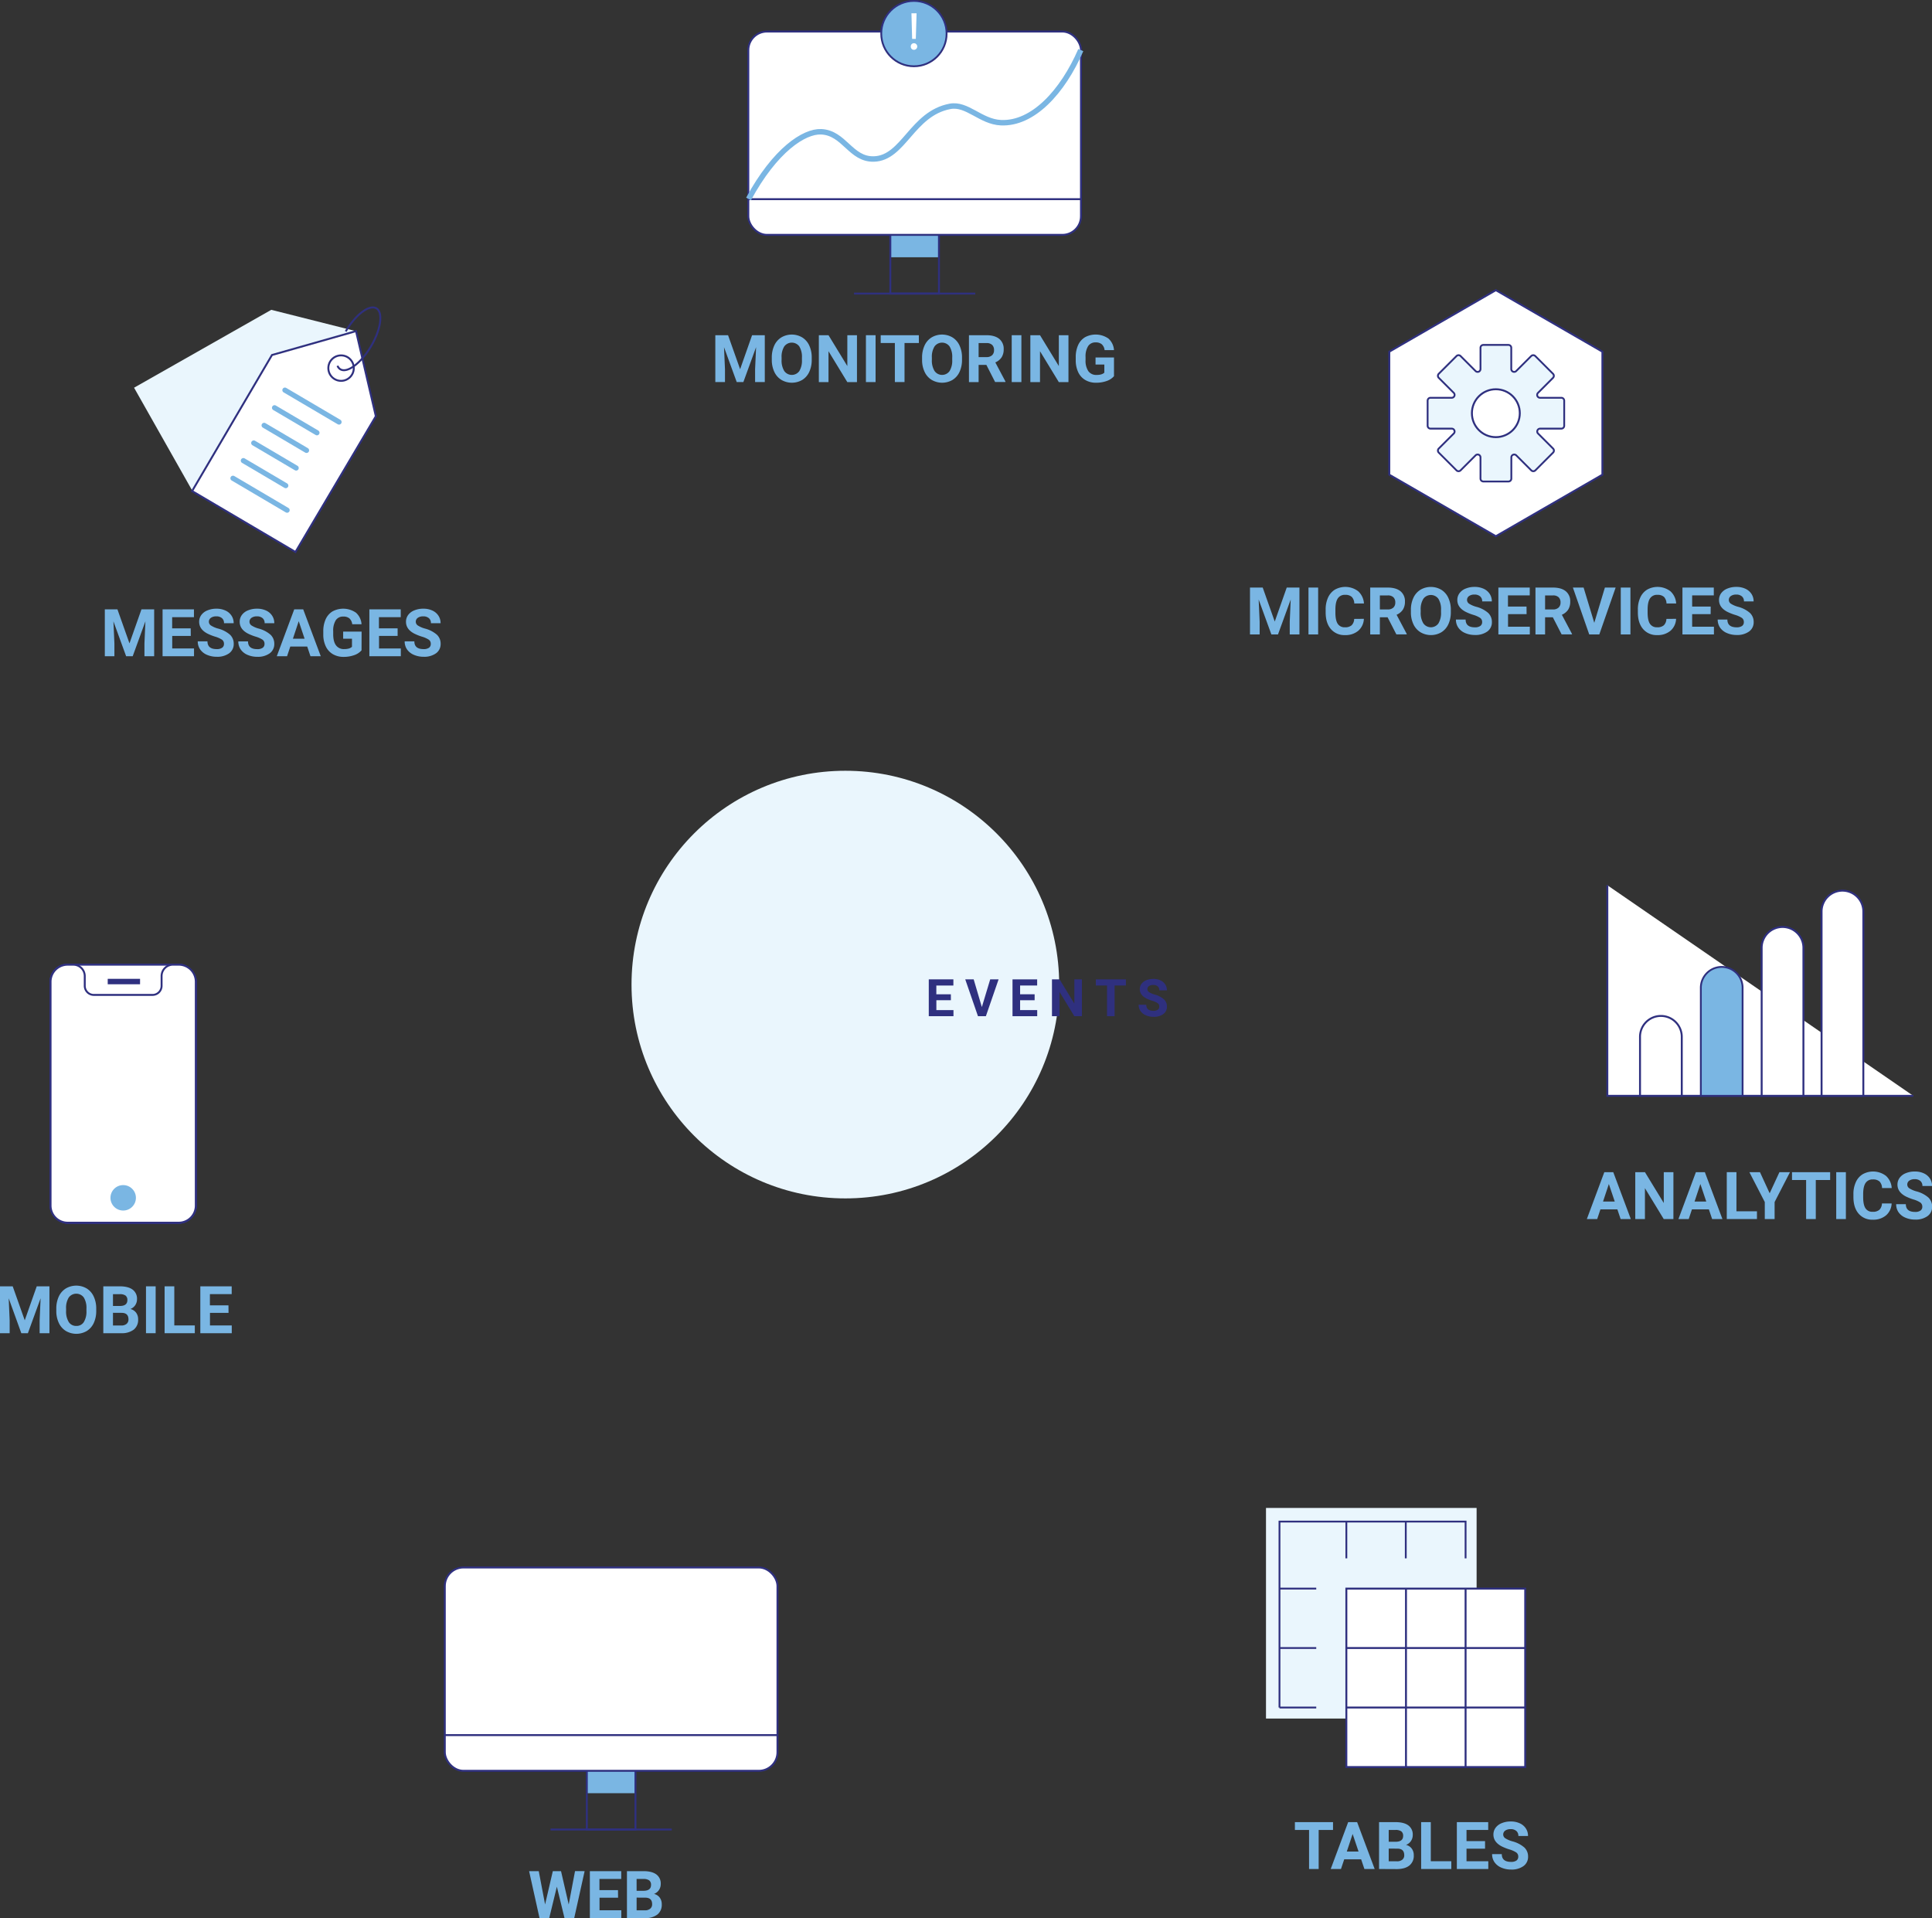 <svg xmlns="http://www.w3.org/2000/svg" viewBox="0 0 1064.1 1056.45"><rect x="0" y="0" width="1064.1" height="1056.45" fill="#333333" stroke="none"/><defs><style>.cls-1,.cls-7{fill:#7ab6e3;}.cls-12,.cls-13,.cls-2,.cls-5,.cls-6{fill:none;}.cls-10,.cls-13,.cls-2,.cls-3,.cls-4,.cls-5,.cls-7{stroke:#2f307f;}.cls-10,.cls-13,.cls-2,.cls-3,.cls-4,.cls-5,.cls-6,.cls-7{stroke-miterlimit:10;}.cls-2,.cls-3,.cls-4{stroke-width:1.06px;}.cls-3,.cls-8{fill:#fff;}.cls-4{fill:#4284c5;}.cls-5,.cls-6{stroke-width:3px;}.cls-12,.cls-6{stroke:#7ab6e3;}.cls-10,.cls-9{fill:#eaf6fd;}.cls-11{fill:#2f307f;}.cls-12{stroke-linecap:round;stroke-linejoin:round;stroke-width:2.85px;}</style></defs><title>img-events-2</title><g id="Layer_2" data-name="Layer 2"><g id="Layer_1-2" data-name="Layer 1"><path class="cls-1" d="M313.23,1049l3.48-18.37H322l-5.73,25.82h-5.36l-4.2-17.27-4.2,17.27h-5.36l-5.73-25.82h5.31l3.49,18.34,4.26-18.34H309Z"/><path class="cls-1" d="M340.42,1045.26H330.2v6.92h12v4.27H324.88v-25.82h17.28v4.31h-12v6.15h10.22Z"/><path class="cls-1" d="M345.31,1056.45v-25.82h9.05q4.69,0,7.13,1.8a6.16,6.16,0,0,1,2.43,5.28,5.83,5.83,0,0,1-1,3.34,5.64,5.64,0,0,1-2.71,2.12,5.47,5.47,0,0,1,3.13,2,6,6,0,0,1,1.14,3.69,6.81,6.81,0,0,1-2.37,5.64,10.69,10.69,0,0,1-6.78,2Zm5.32-15h3.94q4-.08,4-3.21a3,3,0,0,0-1-2.53,5.39,5.39,0,0,0-3.22-.77h-3.73Zm0,3.76v7h4.56a4.4,4.4,0,0,0,2.94-.9,3.06,3.06,0,0,0,1.05-2.47q0-3.55-3.67-3.6Z"/><rect class="cls-1" x="323.21" y="955.7" width="26.78" height="32"/><rect class="cls-2" x="323.21" y="955.7" width="26.78" height="52"/><line class="cls-3" x1="370" y1="1007.7" x2="303.21" y2="1007.7"/><rect class="cls-3" x="244.99" y="863.37" width="183.23" height="112" rx="10.26"/><line class="cls-3" x1="244.99" y1="955.7" x2="428.22" y2="955.7"/><path class="cls-1" d="M7,708.51l6.63,18.72,6.6-18.72h7v25.82H21.83v-7.06l.53-12.18-7,19.24H11.74L4.79,715.1l.53,12.17v7.06H0V708.51Z"/><path class="cls-1" d="M53,722a15.61,15.61,0,0,1-1.35,6.69,10.14,10.14,0,0,1-3.86,4.43,11.4,11.4,0,0,1-11.48,0,10.24,10.24,0,0,1-3.9-4.41,15.13,15.13,0,0,1-1.4-6.59v-1.27a15.66,15.66,0,0,1,1.37-6.72,10.27,10.27,0,0,1,3.89-4.45,11.38,11.38,0,0,1,11.47,0,10.25,10.25,0,0,1,3.88,4.45,15.45,15.45,0,0,1,1.38,6.7Zm-5.39-1.17a10.85,10.85,0,0,0-1.46-6.17,5.14,5.14,0,0,0-8.28,0,10.74,10.74,0,0,0-1.47,6.11V722a11,11,0,0,0,1.45,6.14,4.74,4.74,0,0,0,4.19,2.18,4.67,4.67,0,0,0,4.11-2.1,10.92,10.92,0,0,0,1.46-6.13Z"/><path class="cls-1" d="M56.9,734.33V708.51h9q4.69,0,7.13,1.8a6.15,6.15,0,0,1,2.43,5.27,5.87,5.87,0,0,1-1,3.35A5.57,5.57,0,0,1,71.81,721a5.48,5.48,0,0,1,3.13,2,5.92,5.92,0,0,1,1.14,3.69,6.83,6.83,0,0,1-2.37,5.64,10.73,10.73,0,0,1-6.78,2Zm5.32-15h3.93q4-.06,4-3.21a3,3,0,0,0-1-2.52,5.32,5.32,0,0,0-3.22-.77H62.22Zm0,3.76v7h4.55a4.4,4.4,0,0,0,2.94-.89,3.08,3.08,0,0,0,1.05-2.47q0-3.56-3.67-3.61Z"/><path class="cls-1" d="M85.73,734.33H80.41V708.51h5.32Z"/><path class="cls-1" d="M96,730.05h11.3v4.28H90.66V708.51H96Z"/><path class="cls-1" d="M125.87,723.14H115.65v6.91h12v4.28H110.33V708.51h17.28v4.31h-12V719h10.22Z"/><rect class="cls-2" x="27.85" y="531.35" width="79.99" height="142.11" rx="9.4"/><rect class="cls-4" x="27.85" y="531.35" width="79.99" height="142.11" rx="9.4"/><rect class="cls-3" x="27.85" y="531.35" width="79.99" height="142.11" rx="9.4"/><path class="cls-3" d="M98.44,531.35H95.27A6.28,6.28,0,0,0,89,537.63V543a5,5,0,0,1-5,5H51.68a5,5,0,0,1-5-5v-5.36a6.29,6.29,0,0,0-6.29-6.28H37.26a9.4,9.4,0,0,0-9.41,9.4v123.3a9.4,9.4,0,0,0,9.41,9.4H98.44a9.4,9.4,0,0,0,9.4-9.4V540.75A9.4,9.4,0,0,0,98.44,531.35Z"/><line class="cls-5" x1="77.14" y1="540.64" x2="59.33" y2="540.64"/><circle class="cls-1" cx="67.85" cy="659.76" r="7.01"/><path class="cls-1" d="M401,184.63l6.64,18.73,6.59-18.73h7v25.82h-5.34v-7.06l.54-12.18-7,19.24h-3.66l-7-19.22.53,12.16v7.06h-5.32V184.63Z"/><path class="cls-1" d="M447.08,198.13a15.53,15.53,0,0,1-1.35,6.68,10.15,10.15,0,0,1-3.85,4.44,11.39,11.39,0,0,1-11.49,0,10.15,10.15,0,0,1-3.9-4.4,15.17,15.17,0,0,1-1.4-6.59V197a15.58,15.58,0,0,1,1.37-6.71,10.21,10.21,0,0,1,3.89-4.45,11.32,11.32,0,0,1,11.47,0,10.21,10.21,0,0,1,3.89,4.45,15.52,15.52,0,0,1,1.37,6.69ZM441.69,197a11,11,0,0,0-1.45-6.18,5.14,5.14,0,0,0-8.29,0,10.71,10.71,0,0,0-1.47,6.11v1.26a11,11,0,0,0,1.45,6.13,5.1,5.1,0,0,0,8.31.08,11,11,0,0,0,1.45-6.12Z"/><path class="cls-1" d="M472,210.45h-5.33l-10.35-17v17H451V184.63h5.32l10.37,17v-17H472Z"/><path class="cls-1" d="M482.25,210.45h-5.32V184.63h5.32Z"/><path class="cls-1" d="M506.1,188.94h-7.91v21.51h-5.32V188.94h-7.8v-4.31h21Z"/><path class="cls-1" d="M529.85,198.13a15.53,15.53,0,0,1-1.35,6.68,10.15,10.15,0,0,1-3.85,4.44,11.39,11.39,0,0,1-11.49,0,10.15,10.15,0,0,1-3.9-4.4,15.17,15.17,0,0,1-1.4-6.59V197a15.58,15.58,0,0,1,1.37-6.71,10.21,10.21,0,0,1,3.89-4.45,11.32,11.32,0,0,1,11.47,0,10.21,10.21,0,0,1,3.89,4.45,15.52,15.52,0,0,1,1.37,6.69ZM524.46,197a10.89,10.89,0,0,0-1.46-6.18,5.13,5.13,0,0,0-8.28,0,10.71,10.71,0,0,0-1.47,6.11v1.26a11,11,0,0,0,1.46,6.13,5.08,5.08,0,0,0,8.29.08,10.88,10.88,0,0,0,1.46-6.12Z"/><path class="cls-1" d="M543.28,201H539v9.45h-5.32V184.63h9.59c3.05,0,5.41.68,7.06,2a7,7,0,0,1,2.48,5.76,8,8,0,0,1-1.14,4.41,7.78,7.78,0,0,1-3.47,2.81l5.59,10.55v.25h-5.71ZM539,196.69h4.29a4.37,4.37,0,0,0,3.1-1,3.62,3.62,0,0,0,1.1-2.81,3.88,3.88,0,0,0-1-2.87,4.33,4.33,0,0,0-3.19-1.05H539Z"/><path class="cls-1" d="M562.56,210.45h-5.33V184.63h5.33Z"/><path class="cls-1" d="M588.48,210.45h-5.32l-10.35-17v17h-5.32V184.63h5.32l10.37,17v-17h5.3Z"/><path class="cls-1" d="M613.56,207.19a9.2,9.2,0,0,1-4.06,2.67,17.08,17.08,0,0,1-5.82.95,11.51,11.51,0,0,1-5.88-1.47,9.79,9.79,0,0,1-3.9-4.24,15.16,15.16,0,0,1-1.41-6.55V196.8a15.89,15.89,0,0,1,1.31-6.7,9.68,9.68,0,0,1,3.76-4.33,12.34,12.34,0,0,1,12.93.7,9.34,9.34,0,0,1,3.07,6.37h-5.18a5.08,5.08,0,0,0-1.57-3.24,5,5,0,0,0-3.34-1,4.71,4.71,0,0,0-4.13,2,10.66,10.66,0,0,0-1.44,6.06v1.65a10.29,10.29,0,0,0,1.54,6.14,5.3,5.3,0,0,0,4.53,2.07c2,0,3.42-.42,4.27-1.27V200.8H603.4v-3.91h10.16Z"/><rect class="cls-1" x="490.37" y="109.7" width="26.78" height="32"/><rect class="cls-2" x="490.37" y="109.7" width="26.78" height="52"/><line class="cls-3" x1="537.15" y1="161.7" x2="470.37" y2="161.7"/><rect class="cls-3" x="412.15" y="17.37" width="183.23" height="112" rx="10.26"/><line class="cls-3" x1="412.15" y1="109.7" x2="595.38" y2="109.7"/><path class="cls-6" d="M412.28,109.58c14.65-27,30.64-37.41,40-37,12.74.55,16.21,15.33,29,15,16.43-.42,21-25.06,42-29,9.39-1.76,16.84,8.49,28,9,17.66.81,34-17,44-40"/><circle class="cls-7" cx="503.37" cy="18.5" r="18"/><path class="cls-8" d="M501.64,25.62a1.72,1.72,0,0,1,1.74-1.82,1.82,1.82,0,0,1,0,3.64A1.72,1.72,0,0,1,501.64,25.62Zm.74-4.2L502,7.32h2.83l-.42,14.1Z"/><path class="cls-1" d="M890.81,666.13h-9.33l-1.78,5.32H874l9.62-25.82h4.93l9.66,25.82H892.6Zm-7.9-4.31h6.46l-3.25-9.66Z"/><path class="cls-1" d="M921.67,671.45h-5.33l-10.35-17v17h-5.32V645.63H906l10.37,17v-17h5.31Z"/><path class="cls-1" d="M941.21,666.13h-9.33l-1.77,5.32h-5.66l9.61-25.82H939l9.67,25.82H943Zm-7.89-4.31h6.45l-3.24-9.66Z"/><path class="cls-1" d="M956.39,667.18h11.3v4.27H951.07V645.63h5.32Z"/><path class="cls-1" d="M974.69,657.26l5.38-11.63h5.81l-8.47,16.46v9.36H972v-9.36l-8.48-16.46h5.83Z"/><path class="cls-1" d="M1008,649.94h-7.91v21.51h-5.32V649.94H987v-4.31h21Z"/><path class="cls-1" d="M1016.67,671.45h-5.32V645.63h5.32Z"/><path class="cls-1" d="M1041.87,662.85a9.11,9.11,0,0,1-3.07,6.56,10.8,10.8,0,0,1-7.32,2.4,9.72,9.72,0,0,1-7.81-3.35q-2.85-3.33-2.85-9.17v-1.58a15.4,15.4,0,0,1,1.32-6.56,9.74,9.74,0,0,1,3.75-4.36,11.69,11.69,0,0,1,12.86.88,9.82,9.82,0,0,1,3.16,6.72h-5.32a5.4,5.4,0,0,0-1.39-3.63,5.18,5.18,0,0,0-3.65-1.12,4.52,4.52,0,0,0-4,1.9q-1.32,1.92-1.36,5.92v1.95c0,2.79.43,4.83,1.27,6.12a4.44,4.44,0,0,0,4,1.93,5.26,5.26,0,0,0,3.68-1.12,5.06,5.06,0,0,0,1.39-3.49Z"/><path class="cls-1" d="M1058.76,664.68a2.74,2.74,0,0,0-1.07-2.32,14.08,14.08,0,0,0-3.83-1.7,27.74,27.74,0,0,1-4.38-1.76c-2.93-1.59-4.4-3.72-4.4-6.41a6.27,6.27,0,0,1,1.18-3.73,7.72,7.72,0,0,1,3.39-2.56,12.67,12.67,0,0,1,5-.93,11.58,11.58,0,0,1,4.93,1,7.88,7.88,0,0,1,3.36,2.83,7.37,7.37,0,0,1,1.2,4.15h-5.32a3.48,3.48,0,0,0-1.12-2.76,4.58,4.58,0,0,0-3.14-1,4.9,4.9,0,0,0-3,.83,2.6,2.6,0,0,0-1.08,2.17,2.5,2.5,0,0,0,1.26,2.11,14.38,14.38,0,0,0,3.74,1.6,16.22,16.22,0,0,1,6.61,3.38,6.74,6.74,0,0,1,2.08,5,6.21,6.21,0,0,1-2.54,5.26,11.12,11.12,0,0,1-6.83,1.91,13.28,13.28,0,0,1-5.42-1.09,8.64,8.64,0,0,1-3.74-3,7.71,7.71,0,0,1-1.28-4.4h5.33c0,2.85,1.71,4.27,5.11,4.27a4.89,4.89,0,0,0,3-.77A2.5,2.5,0,0,0,1058.76,664.68Z"/><polyline class="cls-3" points="885.28 487.58 885.28 603.58 1053.78 603.58"/><path class="cls-3" d="M914.78,559.58h0a11.5,11.5,0,0,1,11.5,11.5v32.5a0,0,0,0,1,0,0h-23a0,0,0,0,1,0,0v-32.5A11.5,11.5,0,0,1,914.78,559.58Z"/><path class="cls-7" d="M948.28,532.58h0a11.5,11.5,0,0,1,11.5,11.5v59.5a0,0,0,0,1,0,0h-23a0,0,0,0,1,0,0v-59.5a11.5,11.5,0,0,1,11.5-11.5Z"/><path class="cls-3" d="M981.78,510.58h0a11.5,11.5,0,0,1,11.5,11.5v81.5a0,0,0,0,1,0,0h-23a0,0,0,0,1,0,0v-81.5A11.5,11.5,0,0,1,981.78,510.58Z"/><path class="cls-3" d="M1014.78,490.58h0a11.5,11.5,0,0,1,11.5,11.5v101.5a0,0,0,0,1,0,0h-23a0,0,0,0,1,0,0V502.08A11.5,11.5,0,0,1,1014.78,490.58Z"/><circle class="cls-9" cx="465.6" cy="542.31" r="117.77"/><polygon class="cls-3" points="882.56 261.47 882.56 193.71 823.88 159.83 765.19 193.71 765.19 261.47 823.88 295.35 882.56 261.47"/><path class="cls-10" d="M859.91,219.1h-11.7a1.59,1.59,0,0,1-1.12-2.71l8.27-8.27a1.58,1.58,0,0,0,0-2.24l-9.77-9.77a1.58,1.58,0,0,0-2.24,0l-8.27,8.27a1.59,1.59,0,0,1-2.71-1.12v-11.7a1.58,1.58,0,0,0-1.58-1.58H817a1.58,1.58,0,0,0-1.58,1.58v11.7a1.58,1.58,0,0,1-2.7,1.12l-8.27-8.27a1.58,1.58,0,0,0-2.24,0l-9.78,9.77a1.58,1.58,0,0,0,0,2.24l8.27,8.27a1.59,1.59,0,0,1-1.12,2.71h-11.7a1.58,1.58,0,0,0-1.58,1.58v13.83a1.58,1.58,0,0,0,1.58,1.58h11.7a1.58,1.58,0,0,1,1.12,2.7l-8.27,8.27a1.58,1.58,0,0,0,0,2.24l9.78,9.78a1.58,1.58,0,0,0,2.24,0l8.27-8.27a1.58,1.58,0,0,1,2.7,1.12v11.69a1.59,1.59,0,0,0,1.58,1.59h13.83a1.59,1.59,0,0,0,1.58-1.59V251.93a1.59,1.59,0,0,1,2.71-1.12l8.27,8.27a1.58,1.58,0,0,0,2.24,0l9.77-9.78a1.58,1.58,0,0,0,0-2.24l-8.27-8.27a1.58,1.58,0,0,1,1.12-2.7h11.7a1.58,1.58,0,0,0,1.58-1.58V220.68A1.58,1.58,0,0,0,859.91,219.1Z"/><circle class="cls-3" cx="823.88" cy="227.59" r="13.19"/><path class="cls-11" d="M523.73,550.93h-8v5.43h9.42v3.36h-13.6V539.44H525.1v3.38h-9.39v4.83h8Z"/><path class="cls-11" d="M540.78,554.69l4.6-15.25H550L543,559.72h-4.36l-7-20.28h4.64Z"/><path class="cls-11" d="M569.85,550.93h-8v5.43h9.42v3.36h-13.6V539.44h13.57v3.38h-9.39v4.83h8Z"/><path class="cls-11" d="M595.89,559.72h-4.18l-8.13-13.35v13.35H579.4V539.44h4.18l8.15,13.37V539.44h4.16Z"/><path class="cls-11" d="M620.11,542.82H613.9v16.9h-4.18v-16.9h-6.13v-3.38h16.52Z"/><path class="cls-11" d="M638.5,554.4a2.14,2.14,0,0,0-.84-1.82,11.09,11.09,0,0,0-3-1.34,21.06,21.06,0,0,1-3.44-1.39c-2.3-1.24-3.45-2.92-3.45-5a5,5,0,0,1,.92-2.94,6.06,6.06,0,0,1,2.66-2,10.11,10.11,0,0,1,3.9-.72,9.16,9.16,0,0,1,3.87.78,6.23,6.23,0,0,1,2.64,2.23,5.77,5.77,0,0,1,.94,3.26h-4.18a2.72,2.72,0,0,0-.88-2.17,3.56,3.56,0,0,0-2.46-.77,3.85,3.85,0,0,0-2.38.64,2,2,0,0,0-.85,1.71,2,2,0,0,0,1,1.66,11.49,11.49,0,0,0,2.94,1.25,12.76,12.76,0,0,1,5.19,2.66,5.29,5.29,0,0,1,1.63,4,4.88,4.88,0,0,1-2,4.13,8.72,8.72,0,0,1-5.36,1.5,10.41,10.41,0,0,1-4.27-.86,6.68,6.68,0,0,1-2.93-2.35,6,6,0,0,1-1-3.45h4.19c0,2.24,1.34,3.35,4,3.35a3.92,3.92,0,0,0,2.32-.6A2,2,0,0,0,638.5,554.4Z"/><polyline class="cls-9" points="196.07 182.41 149.41 170.65 73.84 213.55 106.37 271.09"/><polygon class="cls-3" points="196.09 182.39 149.8 195.54 105.81 270.48 162.74 304.04 207 229.26 196.09 182.39"/><line class="cls-12" x1="128.32" y1="263.43" x2="158.12" y2="281"/><line class="cls-12" x1="156.93" y1="214.89" x2="186.73" y2="232.45"/><line class="cls-12" x1="134.04" y1="253.72" x2="157.39" y2="267.48"/><line class="cls-12" x1="139.76" y1="244.01" x2="163.11" y2="257.78"/><line class="cls-12" x1="145.48" y1="234.3" x2="168.83" y2="248.07"/><line class="cls-12" x1="151.21" y1="224.6" x2="174.56" y2="238.36"/><circle class="cls-3" cx="187.85" cy="202.76" r="7.01"/><path class="cls-2" d="M185.88,201.48a4,4,0,0,0,1.61,1.94c3.84,2.26,11.39-3.42,16.86-12.69s6.78-18.64,2.94-20.9c-3.58-2.11-10.36,2.65-15.68,10.79-.41.61-.8,1.25-1.19,1.9"/><path class="cls-1" d="M64.68,335.63l6.63,18.73,6.6-18.73h7v25.82H79.56v-7.06l.53-12.18-7,19.24H69.47l-7-19.22.54,12.16v7.06H57.73V335.63Z"/><path class="cls-1" d="M105.08,350.26H94.86v6.92h12v4.27H89.54V335.63h17.28v4.31h-12v6.15h10.22Z"/><path class="cls-1" d="M123.36,354.68a2.73,2.73,0,0,0-1.06-2.32,14.38,14.38,0,0,0-3.83-1.7,27,27,0,0,1-4.38-1.76c-2.93-1.59-4.4-3.72-4.4-6.41a6.2,6.2,0,0,1,1.18-3.73,7.66,7.66,0,0,1,3.39-2.56,12.62,12.62,0,0,1,4.95-.93,11.55,11.55,0,0,1,4.93,1,7.76,7.76,0,0,1,3.36,2.83,7.37,7.37,0,0,1,1.2,4.15h-5.32a3.45,3.45,0,0,0-1.12-2.76,4.57,4.57,0,0,0-3.14-1,4.9,4.9,0,0,0-3,.83,2.6,2.6,0,0,0-1.08,2.17,2.49,2.49,0,0,0,1.27,2.11,14.29,14.29,0,0,0,3.73,1.6,16.27,16.27,0,0,1,6.62,3.38,6.76,6.76,0,0,1,2.07,5,6.21,6.21,0,0,1-2.53,5.26,11.12,11.12,0,0,1-6.83,1.91,13.3,13.3,0,0,1-5.43-1.09,8.6,8.6,0,0,1-3.73-3,7.64,7.64,0,0,1-1.29-4.4h5.34q0,4.28,5.11,4.27a4.93,4.93,0,0,0,3-.77A2.49,2.49,0,0,0,123.36,354.68Z"/><path class="cls-1" d="M145.69,354.68a2.73,2.73,0,0,0-1.06-2.32,14.38,14.38,0,0,0-3.83-1.7,27,27,0,0,1-4.38-1.76c-2.94-1.59-4.4-3.72-4.4-6.41a6.2,6.2,0,0,1,1.18-3.73,7.63,7.63,0,0,1,3.38-2.56,12.71,12.71,0,0,1,5-.93,11.55,11.55,0,0,1,4.93,1,7.76,7.76,0,0,1,3.36,2.83,7.37,7.37,0,0,1,1.2,4.15h-5.32a3.45,3.45,0,0,0-1.12-2.76,4.57,4.57,0,0,0-3.14-1,4.9,4.9,0,0,0-3,.83,2.6,2.6,0,0,0-1.08,2.17,2.49,2.49,0,0,0,1.27,2.11,14.29,14.29,0,0,0,3.73,1.6A16.27,16.27,0,0,1,149,349.6a6.76,6.76,0,0,1,2.07,5,6.23,6.23,0,0,1-2.53,5.26,11.14,11.14,0,0,1-6.83,1.91,13.3,13.3,0,0,1-5.43-1.09,8.6,8.6,0,0,1-3.73-3,7.64,7.64,0,0,1-1.29-4.4h5.34q0,4.28,5.11,4.27a4.93,4.93,0,0,0,3-.77A2.49,2.49,0,0,0,145.69,354.68Z"/><path class="cls-1" d="M169.21,356.13h-9.33l-1.77,5.32h-5.66l9.61-25.82H167l9.67,25.82H171Zm-7.89-4.31h6.45l-3.24-9.66Z"/><path class="cls-1" d="M199.13,358.19a9.2,9.2,0,0,1-4.06,2.67,17.08,17.08,0,0,1-5.82.95,11.51,11.51,0,0,1-5.88-1.47,9.79,9.79,0,0,1-3.9-4.24,14.87,14.87,0,0,1-1.41-6.55V347.8a15.89,15.89,0,0,1,1.3-6.7,9.74,9.74,0,0,1,3.76-4.33,12.35,12.35,0,0,1,12.94.7,9.34,9.34,0,0,1,3.07,6.37H194a5.13,5.13,0,0,0-1.57-3.24,5,5,0,0,0-3.34-1,4.71,4.71,0,0,0-4.13,2,10.66,10.66,0,0,0-1.44,6.06v1.65c0,2.71.51,4.75,1.54,6.14a5.29,5.29,0,0,0,4.52,2.07c2,0,3.43-.42,4.28-1.27V351.8H189v-3.91h10.16Z"/><path class="cls-1" d="M219,350.26H208.76v6.92h12v4.27H203.44V335.63h17.27v4.31h-12v6.15H219Z"/><path class="cls-1" d="M237.26,354.68a2.73,2.73,0,0,0-1.06-2.32,14.33,14.33,0,0,0-3.84-1.7A27.74,27.74,0,0,1,228,348.9c-2.93-1.59-4.39-3.72-4.39-6.41a6.26,6.26,0,0,1,1.17-3.73,7.72,7.72,0,0,1,3.39-2.56,12.67,12.67,0,0,1,5-.93,11.58,11.58,0,0,1,4.93,1,7.88,7.88,0,0,1,3.36,2.83,7.37,7.37,0,0,1,1.2,4.15h-5.32a3.45,3.45,0,0,0-1.12-2.76,4.57,4.57,0,0,0-3.14-1,4.9,4.9,0,0,0-3,.83,2.6,2.6,0,0,0-1.08,2.17,2.5,2.5,0,0,0,1.26,2.11,14.38,14.38,0,0,0,3.74,1.6,16.22,16.22,0,0,1,6.61,3.38,6.74,6.74,0,0,1,2.08,5,6.21,6.21,0,0,1-2.54,5.26,11.12,11.12,0,0,1-6.83,1.91,13.28,13.28,0,0,1-5.42-1.09,8.64,8.64,0,0,1-3.74-3,7.71,7.71,0,0,1-1.28-4.4h5.34q0,4.28,5.1,4.27a5,5,0,0,0,3-.77A2.49,2.49,0,0,0,237.26,354.68Z"/><path class="cls-1" d="M695.47,323.63l6.63,18.73,6.6-18.73h7v25.82h-5.34v-7.06l.53-12.18-7,19.24h-3.65l-7-19.22.54,12.16v7.06h-5.32V323.63Z"/><path class="cls-1" d="M726,349.45h-5.32V323.63H726Z"/><path class="cls-1" d="M751.19,340.85a9.11,9.11,0,0,1-3.07,6.56,10.81,10.81,0,0,1-7.32,2.4,9.7,9.7,0,0,1-7.81-3.35q-2.85-3.33-2.85-9.17v-1.58a15.55,15.55,0,0,1,1.31-6.56,9.87,9.87,0,0,1,3.75-4.36,11.7,11.7,0,0,1,12.87.88,9.87,9.87,0,0,1,3.16,6.72h-5.32a5.41,5.41,0,0,0-1.4-3.63,5.14,5.14,0,0,0-3.64-1.12,4.52,4.52,0,0,0-4,1.9q-1.32,1.92-1.36,5.92v2q0,4.18,1.27,6.12a4.44,4.44,0,0,0,4,1.93,5.26,5.26,0,0,0,3.68-1.12,5.11,5.11,0,0,0,1.39-3.49Z"/><path class="cls-1" d="M764.25,340H760v9.45h-5.32V323.63h9.59q4.58,0,7.06,2a7,7,0,0,1,2.48,5.76,8,8,0,0,1-1.14,4.41,7.78,7.78,0,0,1-3.47,2.81l5.59,10.55v.25h-5.71ZM760,335.69h4.29a4.39,4.39,0,0,0,3.1-1,3.62,3.62,0,0,0,1.1-2.81,3.85,3.85,0,0,0-1-2.87,4.29,4.29,0,0,0-3.18-1.05H760Z"/><path class="cls-1" d="M799.08,337.13a15.53,15.53,0,0,1-1.35,6.68,10.11,10.11,0,0,1-3.86,4.44,11.37,11.37,0,0,1-11.48,0,10.15,10.15,0,0,1-3.9-4.4,15,15,0,0,1-1.4-6.59V336a15.44,15.44,0,0,1,1.37-6.71,10.26,10.26,0,0,1,3.88-4.45,11.34,11.34,0,0,1,11.48,0,10.19,10.19,0,0,1,3.88,4.45,15.38,15.38,0,0,1,1.38,6.69ZM793.69,336a10.89,10.89,0,0,0-1.46-6.18,5.13,5.13,0,0,0-8.28,0,10.71,10.71,0,0,0-1.47,6.11v1.26a11,11,0,0,0,1.45,6.13,5.09,5.09,0,0,0,8.3.08,11,11,0,0,0,1.46-6.12Z"/><path class="cls-1" d="M816.33,342.68a2.73,2.73,0,0,0-1.06-2.32,14.38,14.38,0,0,0-3.83-1.7,27,27,0,0,1-4.38-1.76c-2.93-1.59-4.4-3.72-4.4-6.41a6.2,6.2,0,0,1,1.18-3.73,7.66,7.66,0,0,1,3.39-2.56,12.62,12.62,0,0,1,4.95-.93,11.55,11.55,0,0,1,4.93,1,7.85,7.85,0,0,1,3.37,2.83,7.44,7.44,0,0,1,1.19,4.15h-5.32a3.45,3.45,0,0,0-1.12-2.76,4.57,4.57,0,0,0-3.14-1,4.9,4.9,0,0,0-3,.83,2.6,2.6,0,0,0-1.08,2.17,2.49,2.49,0,0,0,1.27,2.11,14.29,14.29,0,0,0,3.73,1.6,16.27,16.27,0,0,1,6.62,3.38,6.76,6.76,0,0,1,2.07,5,6.21,6.21,0,0,1-2.53,5.26,11.12,11.12,0,0,1-6.83,1.91,13.3,13.3,0,0,1-5.43-1.09,8.6,8.6,0,0,1-3.73-3,7.64,7.64,0,0,1-1.29-4.4h5.34q0,4.28,5.11,4.27a4.93,4.93,0,0,0,3-.77A2.49,2.49,0,0,0,816.33,342.68Z"/><path class="cls-1" d="M840.81,338.26H830.59v6.92h12v4.27H825.27V323.63h17.28v4.31h-12v6.15h10.22Z"/><path class="cls-1" d="M855.26,340H851v9.45H845.7V323.63h9.6q4.58,0,7.06,2a7,7,0,0,1,2.48,5.76,8,8,0,0,1-1.14,4.41,7.84,7.84,0,0,1-3.47,2.81l5.59,10.55v.25H860.1ZM851,335.69h4.3a4.39,4.39,0,0,0,3.1-1,3.66,3.66,0,0,0,1.1-2.81,3.89,3.89,0,0,0-1-2.87,4.29,4.29,0,0,0-3.18-1.05H851Z"/><path class="cls-1" d="M878.09,343.05l5.85-19.42h5.92l-9,25.82h-5.55l-9-25.82h5.9Z"/><path class="cls-1" d="M898,349.45h-5.32V323.63H898Z"/><path class="cls-1" d="M923.15,340.85a9.11,9.11,0,0,1-3.07,6.56,10.8,10.8,0,0,1-7.32,2.4,9.72,9.72,0,0,1-7.81-3.35q-2.85-3.33-2.85-9.17v-1.58a15.4,15.4,0,0,1,1.32-6.56,9.74,9.74,0,0,1,3.75-4.36,11.69,11.69,0,0,1,12.86.88,9.82,9.82,0,0,1,3.16,6.72h-5.32a5.45,5.45,0,0,0-1.39-3.63,5.18,5.18,0,0,0-3.65-1.12,4.52,4.52,0,0,0-4,1.9q-1.32,1.92-1.36,5.92v2c0,2.79.43,4.83,1.27,6.12a4.44,4.44,0,0,0,4,1.93,5.24,5.24,0,0,0,3.68-1.12,5.06,5.06,0,0,0,1.39-3.49Z"/><path class="cls-1" d="M942.18,338.26H932v6.92h12v4.27H926.65V323.63h17.27v4.31H932v6.15h10.21Z"/><path class="cls-1" d="M960.47,342.68a2.76,2.76,0,0,0-1.06-2.32,14.33,14.33,0,0,0-3.84-1.7,27.74,27.74,0,0,1-4.38-1.76c-2.93-1.59-4.39-3.72-4.39-6.41a6.26,6.26,0,0,1,1.17-3.73,7.72,7.72,0,0,1,3.39-2.56,12.67,12.67,0,0,1,5-.93,11.58,11.58,0,0,1,4.93,1,7.88,7.88,0,0,1,3.36,2.83,7.37,7.37,0,0,1,1.2,4.15h-5.32a3.48,3.48,0,0,0-1.12-2.76,4.58,4.58,0,0,0-3.14-1,4.9,4.9,0,0,0-3,.83,2.6,2.6,0,0,0-1.08,2.17,2.5,2.5,0,0,0,1.26,2.11,14.38,14.38,0,0,0,3.74,1.6,16.22,16.22,0,0,1,6.61,3.38,6.74,6.74,0,0,1,2.08,5,6.21,6.21,0,0,1-2.54,5.26,11.12,11.12,0,0,1-6.83,1.91,13.28,13.28,0,0,1-5.42-1.09,8.64,8.64,0,0,1-3.74-3,7.71,7.71,0,0,1-1.28-4.4h5.33c0,2.85,1.71,4.27,5.11,4.27a5,5,0,0,0,3-.77A2.52,2.52,0,0,0,960.47,342.68Z"/><rect class="cls-9" x="697.28" y="830.58" width="116" height="116"/><polyline class="cls-13" points="807.21 858.35 807.21 838.09 704.71 838.09 704.71 940.51"/><line class="cls-13" x1="704.71" y1="940.51" x2="724.96" y2="940.51"/><rect class="cls-3" x="741.54" y="875.01" width="98.51" height="98.28"/><line class="cls-3" x1="741.54" y1="940.51" x2="840.05" y2="940.51"/><line class="cls-3" x1="741.54" y1="907.73" x2="840.05" y2="907.73"/><line class="cls-3" x1="774.38" y1="875.24" x2="774.38" y2="973.29"/><line class="cls-3" x1="807.21" y1="875.24" x2="807.21" y2="973.29"/><line class="cls-13" x1="724.96" y1="875" x2="704.71" y2="875"/><line class="cls-13" x1="724.96" y1="907.73" x2="704.71" y2="907.73"/><line class="cls-13" x1="774.27" y1="858.34" x2="774.27" y2="838.09"/><line class="cls-13" x1="741.54" y1="858.34" x2="741.54" y2="838.09"/><path class="cls-1" d="M734.2,1007.94h-7.91v21.51H721v-21.51h-7.8v-4.31h21Z"/><path class="cls-1" d="M749.69,1024.13h-9.33l-1.78,5.32h-5.65l9.61-25.82h4.93l9.67,25.82h-5.66Zm-7.9-4.31h6.46l-3.25-9.66Z"/><path class="cls-1" d="M759.55,1029.45v-25.82h9c3.14,0,5.51.6,7.13,1.8a6.16,6.16,0,0,1,2.43,5.28,5.83,5.83,0,0,1-1,3.34,5.67,5.67,0,0,1-2.72,2.12,5.44,5.44,0,0,1,3.13,2,5.9,5.9,0,0,1,1.15,3.69,6.78,6.78,0,0,1-2.38,5.64q-2.37,1.92-6.77,2Zm5.32-15h3.94q4-.08,4-3.21a3,3,0,0,0-1-2.53,5.39,5.39,0,0,0-3.22-.77h-3.72Zm0,3.76v7h4.56a4.37,4.37,0,0,0,2.93-.9,3,3,0,0,0,1.06-2.47c0-2.37-1.23-3.57-3.67-3.6Z"/><path class="cls-1" d="M788.05,1025.18h11.3v4.27H782.73v-25.82h5.32Z"/><path class="cls-1" d="M817.93,1018.26H807.72v6.92h12v4.27H802.4v-25.82h17.27v4.31H807.72v6.15h10.21Z"/><path class="cls-1" d="M836.22,1022.68a2.74,2.74,0,0,0-1.07-2.32,14.23,14.23,0,0,0-3.83-1.7,27.74,27.74,0,0,1-4.38-1.76c-2.93-1.59-4.4-3.72-4.4-6.41a6.27,6.27,0,0,1,1.18-3.73,7.72,7.72,0,0,1,3.39-2.56,12.67,12.67,0,0,1,5-.93,11.58,11.58,0,0,1,4.93,1,7.88,7.88,0,0,1,3.36,2.83,7.37,7.37,0,0,1,1.2,4.15h-5.32a3.48,3.48,0,0,0-1.12-2.76,4.58,4.58,0,0,0-3.14-1,4.9,4.9,0,0,0-3,.83,2.61,2.61,0,0,0-1.09,2.17,2.51,2.51,0,0,0,1.27,2.11,14.38,14.38,0,0,0,3.74,1.6,16.22,16.22,0,0,1,6.61,3.38,6.77,6.77,0,0,1,2.08,5,6.21,6.21,0,0,1-2.54,5.26,11.12,11.12,0,0,1-6.83,1.91,13.37,13.37,0,0,1-5.43-1.09,8.66,8.66,0,0,1-3.73-3,7.64,7.64,0,0,1-1.28-4.4h5.33c0,2.85,1.71,4.27,5.11,4.27a4.91,4.91,0,0,0,3-.77A2.5,2.5,0,0,0,836.22,1022.68Z"/></g></g></svg>